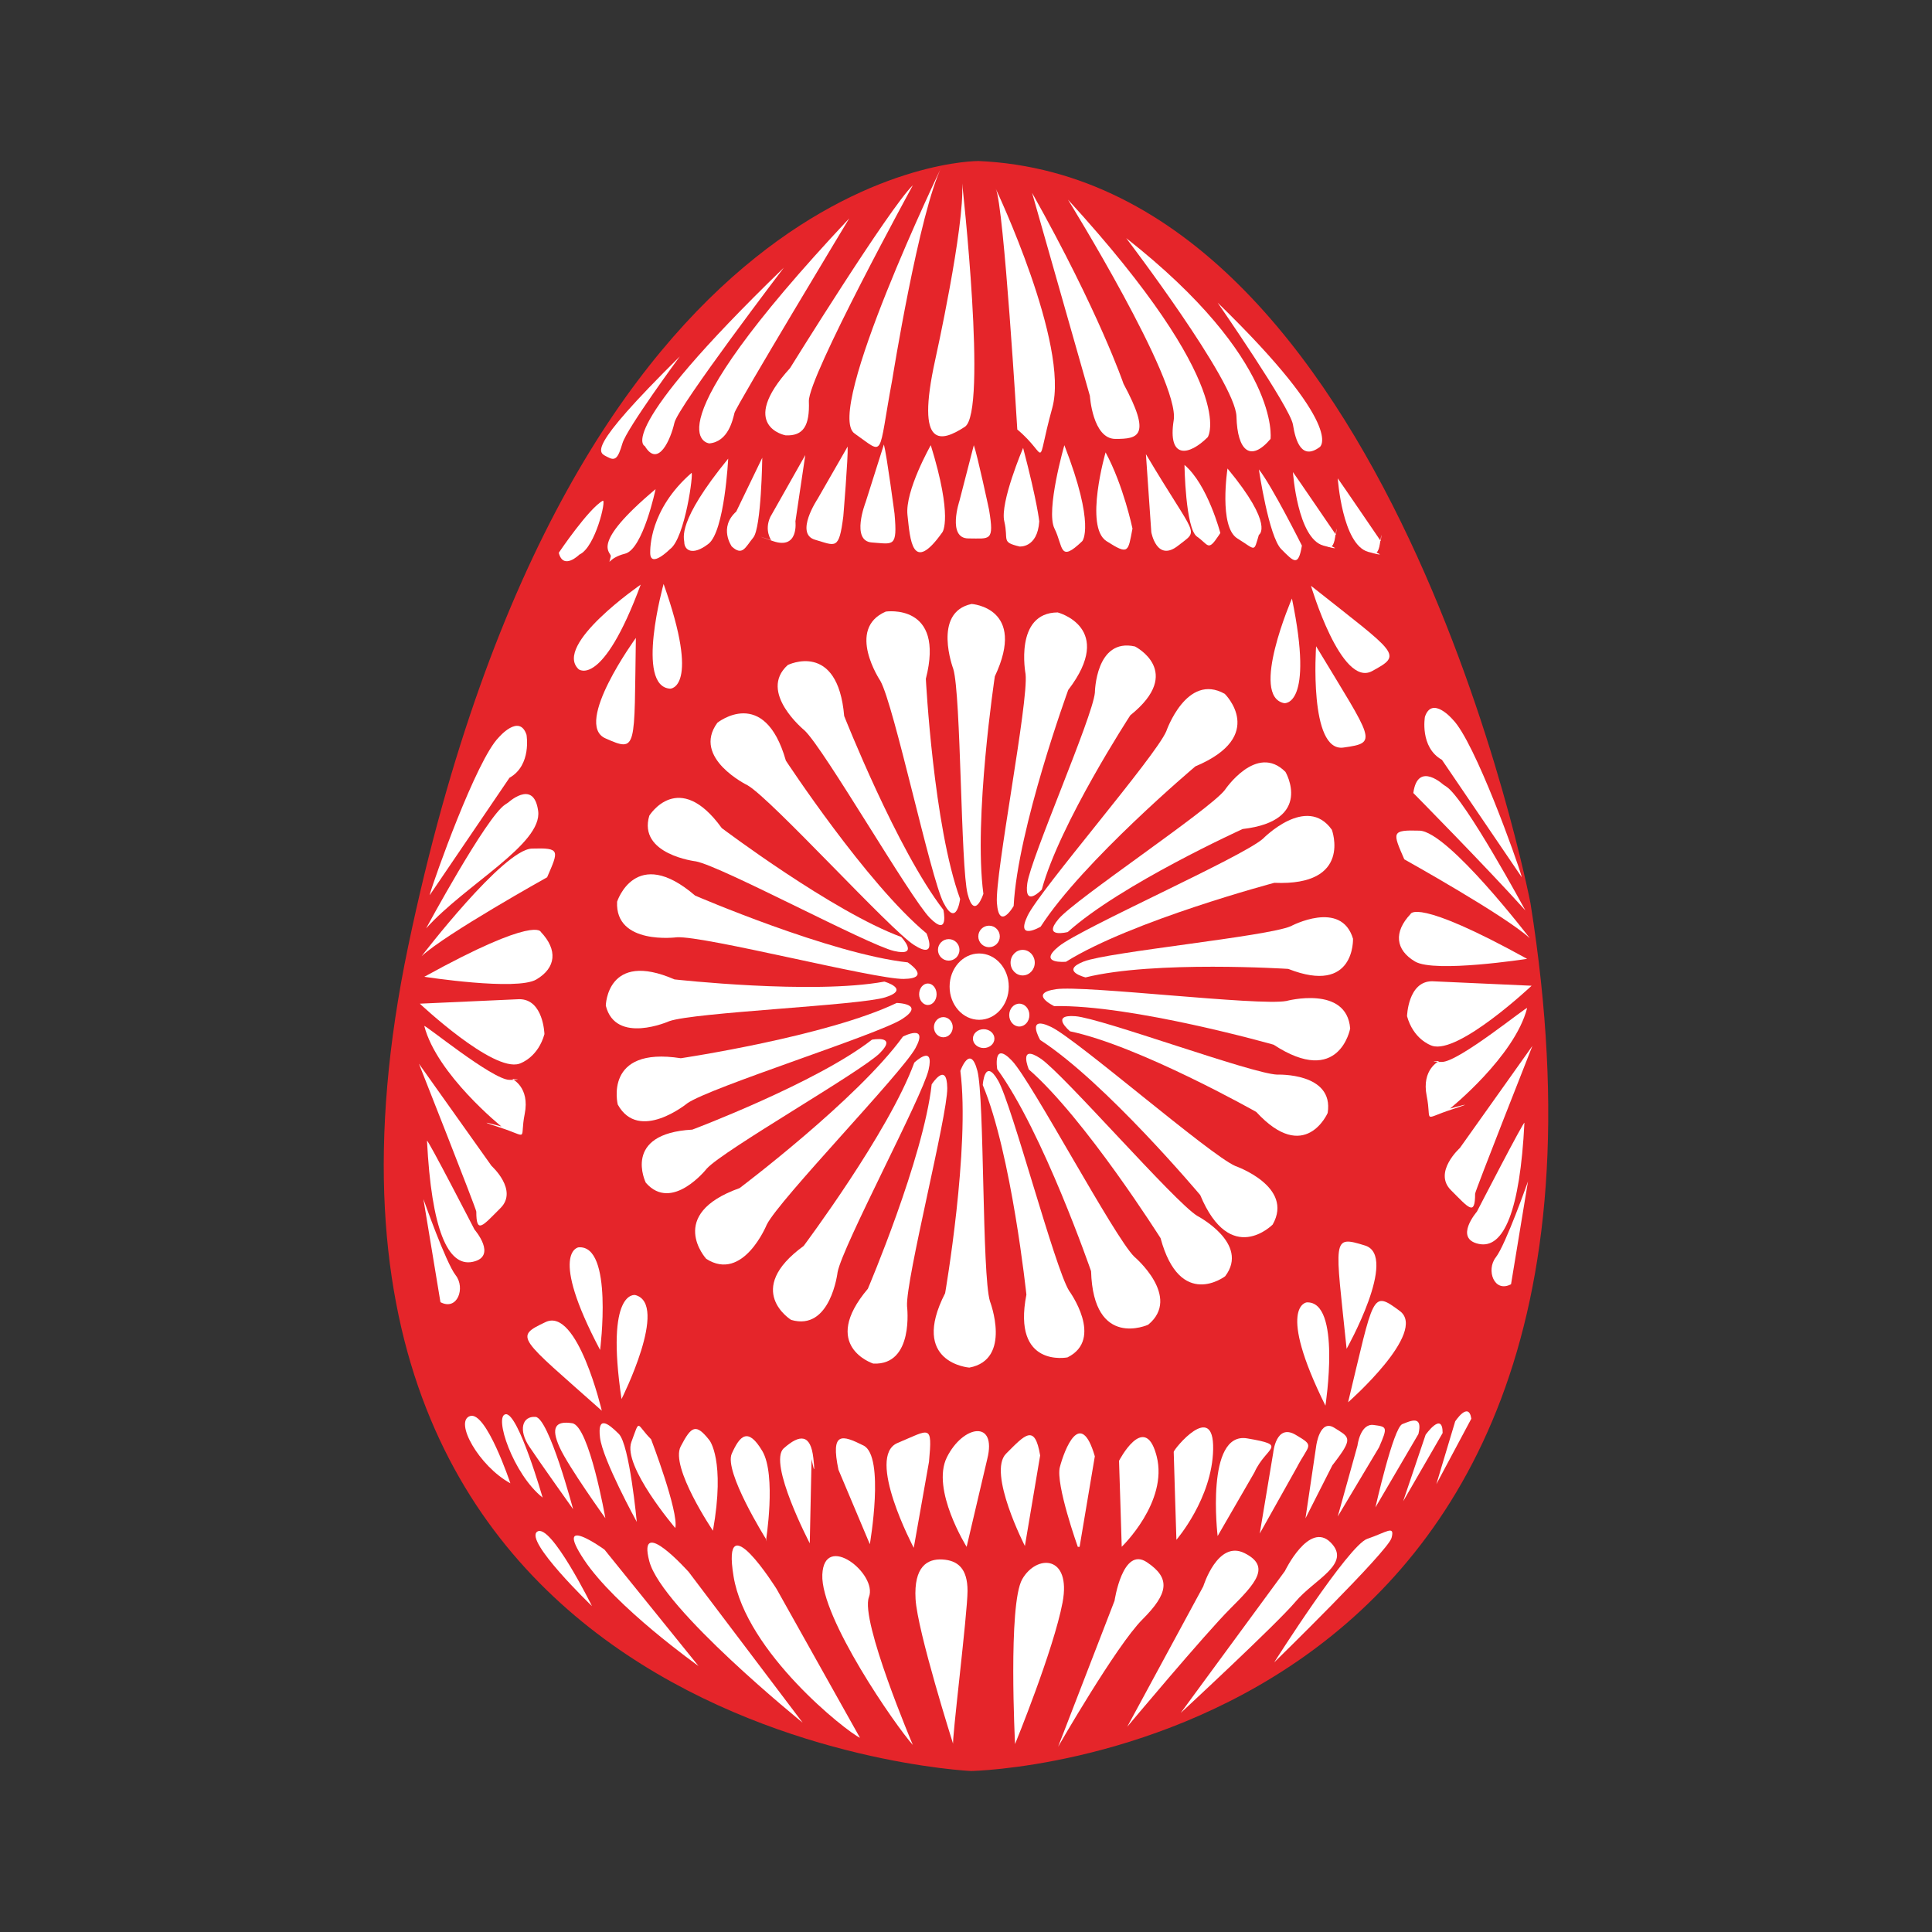 <svg:svg xmlns:dc="http://purl.org/dc/elements/1.1/" xmlns:ns2="http://web.resource.org/cc/" xmlns:rdf="http://www.w3.org/1999/02/22-rdf-syntax-ns#" xmlns:svg="http://www.w3.org/2000/svg" enable-background="new 0 0 108.256 149.667" height="179.604" id="Layer_1" version="1.0" viewBox="-35.674 -14.97 179.604 179.604" width="179.604" x="0px" y="0px" xml:space="preserve">
<svg:rect x="-35.674" y="-14.97" width="179.604" height="179.604" fill="#333333" stroke="none"/>
<svg:path d="m55.271 0s-37.667-0.333-53 73 52 76.667 52.333 76.667c0.334 0 64.668-1.334 52-80.667 0-0.003-12.996-67.336-51.329-69.003z" fill="#E5252A" />
<svg:ellipse cx="55.354" cy="76.751" fill="#fff" rx="2.75" ry="3.083" />
<svg:path d="m23.438 44.334s-5.834 8-2.834 9.333 2.667 1.001 2.834-9.333z" fill="#fff" />
<svg:path d="m23.888 39.38s-8.161 5.607-5.774 7.861c-0.001 0 2.183 1.83 5.774-7.861z" fill="#fff" />
<svg:path d="m26.016 39.317s-2.664 9.536 0.613 9.734c0 0.001 2.848 0.006-0.613-9.734z" fill="#fff" />
<svg:path d="m86.674 45.109s-0.702 9.876 2.549 9.415 2.791-0.566-2.549-9.415z" fill="#fff" />
<svg:path d="m84.428 40.671s-3.943 9.082-0.725 9.727c0-0.001 2.82 0.393 0.725-9.727z" fill="#fff" />
<svg:path d="m86.199 39.488s2.799 9.498 5.682 7.928 2.418-1.506-5.682-7.928z" fill="#fff" />
<svg:path d="m20.113 110.53s1.262-9.82-2.011-9.544c0.001 0-2.819 0.4 2.011 9.54z" fill="#fff" />
<svg:path d="m22.105 115.09s4.451-8.844 1.274-9.67c0.001 0-2.793-0.55-1.274 9.67z" fill="#fff" />
<svg:path d="m20.27 116.17s-2.257-9.642-5.225-8.237-2.498 1.37 5.225 8.24z" fill="#fff" />
<svg:path d="m89.51 110.42s4.85-8.633 1.712-9.603-2.767-0.68-1.712 9.6z" fill="#fff" />
<svg:path d="m89.648 115.39s7.441-6.532 4.805-8.488-2.383-1.56-4.805 8.49z" fill="#fff" />
<svg:path d="m87.542 115.7s1.52-9.785-1.759-9.595c0 0.01-2.827 0.34 1.759 9.6z" fill="#fff" />
<svg:path d="m53.604 84.583s0.916-2.583 1.584 0 0.416 18.916 1.166 21.416c0 0 2.084 5.417-1.916 6.167 0 0-5.584-0.417-2.25-6.917 0 0 2.333-13.5 1.416-20.667z" fill="#fff" />
<svg:path d="m57.03 84.418s-0.443-2.705 1.387-0.764 9.487 16.37 11.351 18.198c0 0 4.438 3.741 1.295 6.327 0 0-5.093 2.327-5.307-4.975 0 0-4.467-12.946-8.726-18.782z" fill="#fff" />
<svg:path d="m61.024 81.71s-1.384-2.367 1.021-1.21 14.723 11.885 17.117 12.924c0 0 5.482 1.903 3.475 5.443 0 0-3.92 3.997-6.736-2.743-0.001 0-8.809-10.491-14.877-14.414z" fill="#fff" />
<svg:path d="m62.324 78.562s-2.473-1.185 0.167-1.574 18.854 1.579 21.42 1.096c0 0 5.606-1.5 5.931 2.558 0 0-1.004 5.507-7.116 1.507 0-0.001-13.178-3.743-20.402-3.587z" fill="#fff" />
<svg:path d="m63.421 74.438s-2.731 0.245-0.661-1.438 17.016-8.274 18.974-10.001c0 0 4.054-4.153 6.405-0.831 0 0 1.949 5.247-5.348 4.931 0-0.001-13.24 3.514-19.37 7.339z" fill="#fff" />
<svg:path d="m61.066 71.178s-2.366 1.388-1.213-1.019 11.857-14.745 12.891-17.143c0 0 1.894-5.485 5.438-3.485 0 0 4.004 3.913-2.73 6.742-0.001 0-10.475 8.83-14.386 14.905z" fill="#fff" />
<svg:path d="m58.559 69.253s-1.363 2.38-1.558-0.281 2.959-18.688 2.665-21.282c0 0-1.084-5.7 2.984-5.727 0 0 5.419 1.405 0.981 7.208 0.001 0-4.698 12.867-5.072 20.082z" fill="#fff" />
<svg:path d="m53.58 68.6s-0.324 2.724-1.544 0.351-4.587-18.357-5.872-20.629c0 0-3.227-4.822 0.508-6.438 0 0 5.535-0.826 3.723 6.25 0-0.001 0.707 13.679 3.185 20.466z" fill="#fff" />
<svg:path d="m50.459 71.803s1.095 2.515-1.156 1.081-13.221-13.536-15.477-14.849c0 0-5.22-2.535-2.811-5.815 0 0 4.363-3.506 6.367 3.519 0.001-0.001 7.514 11.454 13.077 16.064z" fill="#fff" />
<svg:path d="m48.707 74.495s2.299 1.496-0.369 1.539-18.49-4.02-21.096-3.872c0 0-5.754 0.758-5.549-3.308 0 0 1.712-5.329 7.253-0.568 0 0 12.579 5.425 19.761 6.209z" fill="#fff" />
<svg:path d="m47.684 78.267s2.74 0.06 0.496 1.503-17.831 6.33-19.968 7.829c0 0-4.489 3.677-6.458 0.112 0 0-1.354-5.431 5.863-4.305 0 0 13.549-2.02 20.067-5.139z" fill="#fff" />
<svg:path d="m48.269 81.392s2.438-1.255 1.153 1.085-12.656 14.066-13.818 16.402c0 0-2.193 5.373-5.623 3.178 0 0-3.781-4.127 3.101-6.578-0.001-0.003 10.945-8.241 15.187-14.09z" fill="#fff" />
<svg:path d="m45.387 81.682s2.432-0.466 0.734 1.243-14.492 8.998-16.084 10.734c0 0-3.238 4.12-5.676 1.319 0 0-2.266-4.572 4.326-4.935 0.001 0.001 11.561-4.357 16.7-8.361z" fill="#fff" />
<svg:path d="m49.324 83.811s1.904-1.813 1.323 0.684-7.984 16.337-8.456 18.797c0 0-0.643 5.525-4.321 4.438 0 0-4.483-2.761 1.167-6.875 0-0.01 7.897-10.534 10.287-17.049z" fill="#fff" />
<svg:path d="m50.938 85.836s1.418-2.215 1.448 0.349-3.866 17.768-3.739 20.27c0 0 0.691 5.52-3.141 5.338 0 0-5.012-1.614-0.502-6.955 0 0 5.162-12.107 5.934-19.004z" fill="#fff" />
<svg:path d="m55.686 85.895s0.161-2.625 1.435-0.399 5.263 17.405 6.591 19.529c0 0 3.288 4.486-0.148 6.191 0 0-5.164 1.027-3.821-5.833-0.002 0-1.377-13.084-4.057-19.485z" fill="#fff" />
<svg:path d="m63.804 80.905s-1.935-1.593 0.495-1.405 16.375 5.343 18.758 5.43c0 0 5.301-0.215 4.693 3.564 0 0-2.098 4.83-6.639-0.094 0 0-10.867-6.144-17.307-7.495z" fill="#fff" />
<svg:path d="m65.244 75.892s-2.436-0.591-0.167-1.48 17.067-2.323 19.25-3.282c0 0 4.679-2.503 5.778 1.164 0 0 0.215 5.262-6.018 2.808 0.001-0.001-12.457-0.8-18.843 0.79z" fill="#fff" />
<svg:path d="m63.59 71.674s-2.427 0.626-0.845-1.228 13.962-10.09 15.435-11.963c0 0 2.948-4.412 5.646-1.695 0 0 2.669 4.54-3.985 5.311-0.001 0-11.366 5.164-16.251 9.575z" fill="#fff" />
<svg:path d="m61.174 67.727s-1.658 1.764-1.35-0.567 6.076-15.444 6.285-17.736c0 0 0.062-5.126 3.731-4.295 0 0 4.619 2.335-0.436 6.395 0.001-0.002-6.574 10.08-8.23 16.203z" fill="#fff" />
<svg:path d="m55.744 68.12s-0.816 2.539-1.465 0.019-0.607-18.482-1.332-20.919c0 0-1.99-5.269 1.704-6.044 0 0 5.167 0.343 2.157 6.732 0.001 0-1.996 13.219-1.064 20.212z" fill="#fff" />
<svg:path d="m52.025 69.61s0.568 2.605-1.258 0.751-9.799-15.684-11.647-17.427c0 0-4.366-3.558-1.56-6.083 0 0 4.642-2.296 5.244 4.741 0.001 0.001 4.907 12.436 9.221 18.018z" fill="#fff" />
<svg:path d="m48.105 72.133s1.775 1.872-0.674 1.301-15.996-7.861-18.408-8.328c0 0-5.416-0.636-4.336-4.249 0 0 2.722-4.403 6.738 1.155 0.001 0 10.298 7.765 16.68 10.121z" fill="#fff" />
<svg:path d="m46.538 76.283s2.481 0.706 0.084 1.462-17.771 1.391-20.083 2.218c0 0-4.983 2.214-5.896-1.444 0 0 0.097-5.177 6.386-2.44-0.001-0.001 12.817 1.432 19.509 0.204z" fill="#fff" />
<svg:path d="m59.965 84.438s-1.015-2.426 1.111-0.992 12.41 13.29 14.54 14.609c0 0 4.933 2.571 2.603 5.619 0 0-4.18 3.203-6.005-3.545 0 0.01-7.016-11.123-12.249-15.682z" fill="#fff" />
<svg:ellipse cx="50.583" cy="77.458" fill="#fff" rx=".812" ry="1" />
<svg:ellipse cx="52.021" cy="80.521" fill="#fff" rx=".875" ry=".938" />
<svg:ellipse cx="55.771" cy="81.583" fill="#fff" rx="1" ry=".875" />
<svg:ellipse cx="59.083" cy="79.396" fill="#fff" rx=".938" ry="1.062" />
<svg:ellipse cx="59.396" cy="74.521" fill="#fff" rx="1.125" ry="1.188" />
<svg:circle cx="56.271" cy="72.083" fill="#fff" r="1" />
<svg:circle cx="52.521" cy="73.333" fill="#fff" r="1" />
<svg:path d="m51.896 0.458s-11 22.875-8.125 24.875 2.125 2.375 3.5-5c0 0 2.5-15.625 4.625-19.875z" fill="#fff" />
<svg:path d="m53.771 2.083s2.375 21.25 0.25 22.625-4.625 2.25-2.75-6.25c0 0 2.75-12.375 2.5-16.375z" fill="#fff" />
<svg:path d="m56.896 2.583s6.875 14.5 5.25 20.375-0.25 4.5-3.25 2c0 0-1.25-20.875-2-22.375z" fill="#fff" />
<svg:path d="m60.271 2.958l5.375 18.875s0.25 4 2.375 4 3.375-0.25 0.75-5.125c0 0-2.25-6.625-8.5-17.75z" fill="#fff" />
<svg:path d="m63.604 3.583s10.418 16.833 9.834 20.5 1.416 3.333 3.166 1.583c0 0 3-4.583-13-22.083z" fill="#fff" />
<svg:path d="m69.021 7.166s10.167 13.334 10.25 16.584 1.334 4.25 3.167 2.083c0 0 1-7.334-13.417-18.667z" fill="#fff" />
<svg:path d="m77.521 13.167s6.75 9.75 7 11.333 0.833 3.333 2.5 2.083c0 0 2.5-1.749-9.5-13.416z" fill="#fff" />
<svg:path d="m49.188 2.25s-9.75 17.833-9.667 20.083-0.499 3.25-2.167 3.167c0 0-4.5-0.833 0.417-6.25 0 0 9.249-14.917 11.417-17z" fill="#fff" />
<svg:path d="m43.271 5.333s-10.5 17.418-10.667 18.084c-0.166 0.666-0.583 2.666-2.333 2.833 0 0-6.167-0.501 13-20.917z" fill="#fff" />
<svg:path d="m37.188 9.917s-9.834 12.916-10.167 14.416-1.5 4.25-2.75 2.167c0 0-3.083-1.083 12.917-16.583z" fill="#fff" />
<svg:path d="m27.521 18.167s-4.916 6.666-5.333 8.083-0.667 1.667-1.417 1.25-2.167-0.499 6.75-9.333z" fill="#fff" />
<svg:path d="m50.854 26.417s-2.416 4.25-2.166 6.5 0.417 5.583 3.25 1.583c0 0 1-1.333-1.084-8.083z" fill="#fff" />
<svg:path d="m54.854 26.417l-1.333 5.167s-1.167 3.5 0.833 3.5 2.417 0.333 1.917-2.667c0 0-1.083-5.083-1.417-6z" fill="#fff" />
<svg:path d="m46.496 26.35l-1.698 5.362s-1.413 3.615 0.583 3.749 2.387 0.515 2.102-2.685c-0.001 0-0.719-5.436-0.987-6.426z" fill="#fff" />
<svg:path d="m43.127 26.541l-2.801 4.878s-2.151 3.23-0.23 3.787 2.223 1.011 2.626-2.176c0 0 0.456-5.465 0.405-6.489z" fill="#fff" />
<svg:path d="m59.438 26.667s-2.168 5.084-1.75 6.834-0.334 1.916 1.416 2.333c0 0 1.666 0.167 1.834-2.333 0 0-0.168-1.751-1.5-6.834z" fill="#fff" />
<svg:path d="m63.271 26.417s-1.75 6.083-0.917 7.75 0.418 3.25 2.584 1.167c0 0 1.25-1.417-1.667-8.917z" fill="#fff" />
<svg:path d="m67.104 27.084s-1.999 6.917 0.084 8.25 2 1 2.416-1.167c0 0-0.833-3.999-2.5-7.083z" fill="#fff" />
<svg:path d="m70.854 27.251l0.5 7.25s0.5 2.834 2.5 1.25 1.75-0.5-3-8.5z" fill="#fff" />
<svg:path d="m74.438 28.251s0.084 5.916 1.166 6.666 1 1.417 2-0.083 0.167-0.25 0.167-0.25-1.167-4.499-3.333-6.333z" fill="#fff" />
<svg:path d="m78.438 28.584s-0.834 5.417 0.916 6.5 1.5 1.334 2-0.333c0 0 1.5-0.834-2.916-6.167z" fill="#fff" />
<svg:path d="m81.354 28.667s0.918 6.25 2.084 7.417 1.583 1.667 1.916-0.333c0 0-2.75-5.501-4-7.084z" fill="#fff" />
<svg:path d="m88.688 29.5s0.416 6.168 2.833 6.834 0-0.25 0-0.25 0.833 1.167 1.083-0.5 0.084-0.25 0.084-0.25-3.75-5.501-4-5.834z" fill="#fff" />
<svg:path d="m84.521 28.917s0.416 6.168 2.832 6.834c2.418 0.666 0-0.25 0-0.25s0.834 1.167 1.084-0.5 0.084-0.25 0.084-0.25-3.75-5.501-4-5.834z" fill="#fff" />
<svg:path d="m39.188 27.334l-0.917 6.166s0.334 2.668-2.083 1.834-0.167-0.084-0.167-0.084-0.666-0.916-0.083-2.166l3.25-5.75z" fill="#fff" />
<svg:path d="m35.188 27.584s-0.084 6.499-0.834 7.416-1 1.751-2 0.834c0 0-1.25-1.75 0.417-3.25l2.417-5z" fill="#fff" />
<svg:path d="m32.021 27.667s-0.333 6.75-1.833 7.917-2.25 0.578-2.25-0.167c0-0.333-0.75-1.834 4.083-7.75z" fill="#fff" />
<svg:path d="m28.604 29.001c0.227-0.197-0.583 6.083-2 7.083 0 0-1.833 1.835-1.833 0.333 0-0.333-0.083-3.999 3.833-7.416z" fill="#fff" />
<svg:path d="m25.271 30.5s-1.166 5.583-2.833 6-1.547 1.312-1.334 0.25c0.084-0.416-2.083-1 4.167-6.25z" fill="#fff" />
<svg:path d="m20.354 31.584c0.371-0.208-0.666 4.333-2.166 5 0 0-1.5 1.499-1.917-0.167 0 0 2.75-4.083 4.083-4.833z" fill="#fff" />
<svg:g fill="#fff">
	<svg:path d="m4.271 68.251c0-0.015 0.009-0.054 0.025-0.114 0.353-1.293 4.322-12.483 6.392-14.553 0 0 1.916-2.25 2.583-0.25 0 0 0.501 2.833-1.583 4l-7.417 10.917z" />
	<svg:path d="m3.938 71.334s5.583-10.333 7.333-11.5 0.167-0.083 0.167-0.083 2.5-2.418 2.916 0.666-6.75 6.834-10.416 10.917z" />
	<svg:path d="m3.521 73.917s7.583-9.917 10.25-10 2.501 0.167 1.417 2.667c0 0-9.417 5.25-11.667 7.333z" />
	<svg:path d="m3.771 75.834s8.583 1.334 10.417 0.25 2-2.75 0.416-4.417c0 0-0.416-1.583-10.833 4.167z" />
	<svg:path d="m3.354 78.334s6.795 6.398 9.25 5.583c0.25-0.083 1.75-0.667 2.334-2.75 0 0-0.084-3.25-2.334-3.25l-9.25 0.417z" />
	<svg:path d="m3.771 80.417c-0.065-0.255 6.334 5 7.917 5s0.25-0.083 0.25-0.083 1.666 0.75 1.166 3.25 0.5 2.167-2.333 1.25 0.167-0.084 0.167-0.084-6-4.833-7.167-9.333z" />
	<svg:path d="m3.271 83.917l6.75 9.5s2.501 2.251 0.833 3.917-2.25 2.458-2.25 0.333c0-0.25-5.333-13.75-5.333-13.75z" />
	<svg:path d="m4.021 91.084c-0.018-0.343 4.417 8.25 4.417 8.25s2.166 2.5-0.167 3-3.833-3.079-4.25-11.246z" />
	<svg:path d="m3.688 96.5s2.084 5.918 3 7.084 0.166 3.334-1.417 2.5l-1.583-9.58z" />
</svg:g>
<svg:g fill="#fff">
	<svg:path d="m105.79 66.584c0-0.015-0.008-0.054-0.025-0.114-0.352-1.293-4.322-12.483-6.391-14.553 0 0-1.916-2.25-2.584-0.25 0 0-0.5 2.833 1.584 4l7.421 10.917z" />
	<svg:path d="m106.13 69.667s-5.584-10.333-7.334-11.5-0.166-0.083-0.166-0.083-2.5-2.418-2.918 0.666c-0.003 0 6.748 6.834 10.418 10.917z" />
	<svg:path d="m106.54 72.25s-7.582-9.917-10.25-10-2.5 0.167-1.416 2.667c0.003 0 9.416 5.25 11.666 7.333z" />
	<svg:path d="m106.29 74.167s-8.582 1.334-10.416 0.25-2-2.75-0.418-4.417c0.003 0 0.421-1.583 10.834 4.167z" />
	<svg:path d="m106.71 76.667s-6.793 6.398-9.25 5.583c-0.25-0.083-1.748-0.667-2.332-2.75 0 0 0.082-3.25 2.332-3.25l9.25 0.417z" />
	<svg:path d="m106.29 78.75c0.066-0.255-6.334 5-7.916 5-1.584 0-0.25-0.083-0.25-0.083s-1.668 0.75-1.168 3.25-0.498 2.167 2.334 1.25c2.834-0.917-0.166-0.084-0.166-0.084s6.006-4.833 7.166-9.333z" />
	<svg:path d="m106.79 82.25l-6.75 9.5s-2.5 2.251-0.834 3.917 2.25 2.458 2.25 0.333c0-0.25 5.33-13.75 5.33-13.75z" />
	<svg:path d="m106.04 89.417c0.018-0.343-4.416 8.25-4.416 8.25s-2.166 2.5 0.166 3 3.84-3.086 4.25-11.253z" />
	<svg:path d="m106.38 94.833s-2.084 5.918-3 7.084c-0.918 1.166-0.166 3.334 1.416 2.5l1.58-9.587z" />
</svg:g>
<svg:path d="m49.271 128.92s-4.5-8.5-1.5-9.75 3.251-1.834 2.917 1.75l-1.417 8z" fill="#fff" />
<svg:path d="m54.188 128.83s-3.334-5.333-1.834-8.333 4.671-3.516 3.75 0.166c-0.083 0.33-1.916 8.16-1.916 8.16z" fill="#fff" />
<svg:path d="m59.604 128.75s-3.5-6.833-1.75-8.583 2.667-2.833 3.167 0.167l-1.417 8.41z" fill="#fff" />
<svg:path d="m64.521 128.83s-2.083-5.834-1.667-7.417 1.917-5.584 3.25-1l-1.416 8.417h-0.167z" fill="#fff" />
<svg:path d="m68.604 128.83c0-0.25-0.25-8-0.25-8s2.333-4.504 3.441-0.633c0.021 0.069 0.04 0.142 0.059 0.216 1.084 4.25-3.25 8.41-3.25 8.41z" fill="#fff" />
<svg:path d="m73.688 128.17s-0.25-7.916-0.25-8.166 3.75-4.833 3.666-0.25c-0.083 4.58-3.416 8.42-3.416 8.42z" fill="#fff" />
<svg:path d="m77.521 127.83s-1.167-9.749 2.75-9.083 1.751 0.749 0.667 3.166l-3.417 5.91z" fill="#fff" />
<svg:path d="m81.438 127.58l1.25-7.5s0.25-2.751 2.083-1.667 1.25 0.834 0.083 3.084l-3.416 6.09z" fill="#fff" />
<svg:path d="m85.688 126.17l1-6.75s0.333-2.499 1.666-1.666 1.751 0.916 0.334 2.833-0.167 0-0.167 0l-2.833 5.59z" fill="#fff" />
<svg:path d="m88.688 126l1.833-6.584s0.25-2.082 1.5-1.916 1.333 0.166 0.501 2.083l-3.834 6.42z" fill="#fff" />
<svg:path d="m92.188 125.17s1.668-7.417 2.5-7.75c0.834-0.333 1.918-0.833 1.5 0.917l-4 6.83z" fill="#fff" />
<svg:path d="m94.771 124.58l0.043-0.127 2.039-6.04s1.584-2.249 1.584-0.166l-3.666 6.34z" fill="#fff" />
<svg:path d="m97.854 123l1.75-5.834s1.25-1.917 1.5-0.25l-3.246 6.08z" fill="#fff" />
<svg:path d="m45.188 128.58s1.416-8.167-0.584-9.167-3.083-1.333-2.333 2.25l2.917 6.92z" fill="#fff" />
<svg:path d="m39.604 128.5s-3.916-7.5-2.416-8.833 2.5-1.333 2.75 0.917-0.167 0.083-0.167 0.083l-0.167 7.83z" fill="#fff" />
<svg:path d="m35.521 128.08s-3.917-6.25-3.167-7.917 1.495-2.49 2.826-0.262c0.003 0.004 0.006 0.008 0.008 0.012 1.333 2.25 0.333 8.417 0.333 8.417v-0.25z" fill="#fff" />
<svg:path d="m30.604 127.33s-4-5.918-3-7.834 1.417-2.166 2.667-0.583c0 0 1.5 1.83 0.333 8.41z" fill="#fff" />
<svg:path d="m27.104 127.08s-4.916-5.75-4.083-8 0.417-1.666 1.833-0.25c0 0 2.584 6.75 2.25 8.25z" fill="#fff" />
<svg:path d="m23.521 126.5s-0.667-7.167-1.667-8.167-2-1.751-1.75 0.333 3.417 7.84 3.417 7.84z" fill="#fff" />
<svg:path d="m20.604 126.17s-1.5-8.583-3.083-8.833-2 0.417-1.167 2.25c0.834 1.83 4.25 6.58 4.25 6.58z" fill="#fff" />
<svg:path d="m17.604 125.33s-2.25-8.499-3.5-8.583-1.583 1.25-0.583 2.75 4.083 5.83 4.083 5.83z" fill="#fff" />
<svg:path d="m14.771 124.25s-2.25-7.833-3.417-7.75c-1.166 0.08 0.667 5.58 3.417 7.75z" fill="#fff" />
<svg:path d="m11.771 122.92s-2.25-6.75-3.75-6.25 0.833 4.66 3.75 6.25z" fill="#fff" />
<svg:path d="m52.938 147.17s-3.333-10.5-3.5-13.5 1.084-3.749 2.5-3.666 2.333 0.832 2.333 2.916-1.5 14.16-1.333 14.25z" fill="#fff" />
<svg:path d="m58.688 147.17s-0.666-12.999 0.666-15.333c1.334-2.334 4.584-2.251 3.75 2.166-0.833 4.41-4.416 13.16-4.416 13.16z" fill="#fff" />
<svg:path d="m62.688 147.42l5.25-13.583s0.75-5.083 3-3.583 2 2.916-0.417 5.333-7.833 11.83-7.833 11.83z" fill="#fff" />
<svg:path d="m69.104 145.58l7.084-13.083s1.333-4.334 3.833-3.084 1.001 2.834-1.333 5.167-9.584 10.99-9.584 10.99z" fill="#fff" />
<svg:path d="m74.104 144.25l9.667-13.167s2.25-4.667 4.25-2.667-1.5 3.416-3.25 5.5-10.667 10.34-10.667 10.34z" fill="#fff" />
<svg:path d="m82.771 139.58s6.917-10.917 8.667-11.5 2.584-1.333 2.25-0.083-10.917 11.58-10.917 11.58z" fill="#fff" />
<svg:path d="m49.188 147.25s-4.917-11.584-4.084-13.75c0.834-2.166-4.166-6.083-4.333-2.083s6.833 14.08 8.417 15.83z" fill="#fff" />
<svg:path d="m44.271 146.58l-7.75-13.833s-5.167-8.25-4-1.167 10.5 14.42 11.75 15z" fill="#fff" />
<svg:path d="m38.938 145.17l-10.584-14s-4.832-5.417-3.666-1 14.25 15 14.25 15z" fill="#fff" />
<svg:path d="m29.271 139.92l-8.75-10.833s-4.833-3.499-1.917 0.917c2.917 4.41 10.667 9.91 10.667 9.91z" fill="#fff" />
<svg:path d="m19.354 134.33s-3.833-7.749-5.083-6.916 5.083 6.92 5.083 6.92z" fill="#fff" />
</svg:svg>
